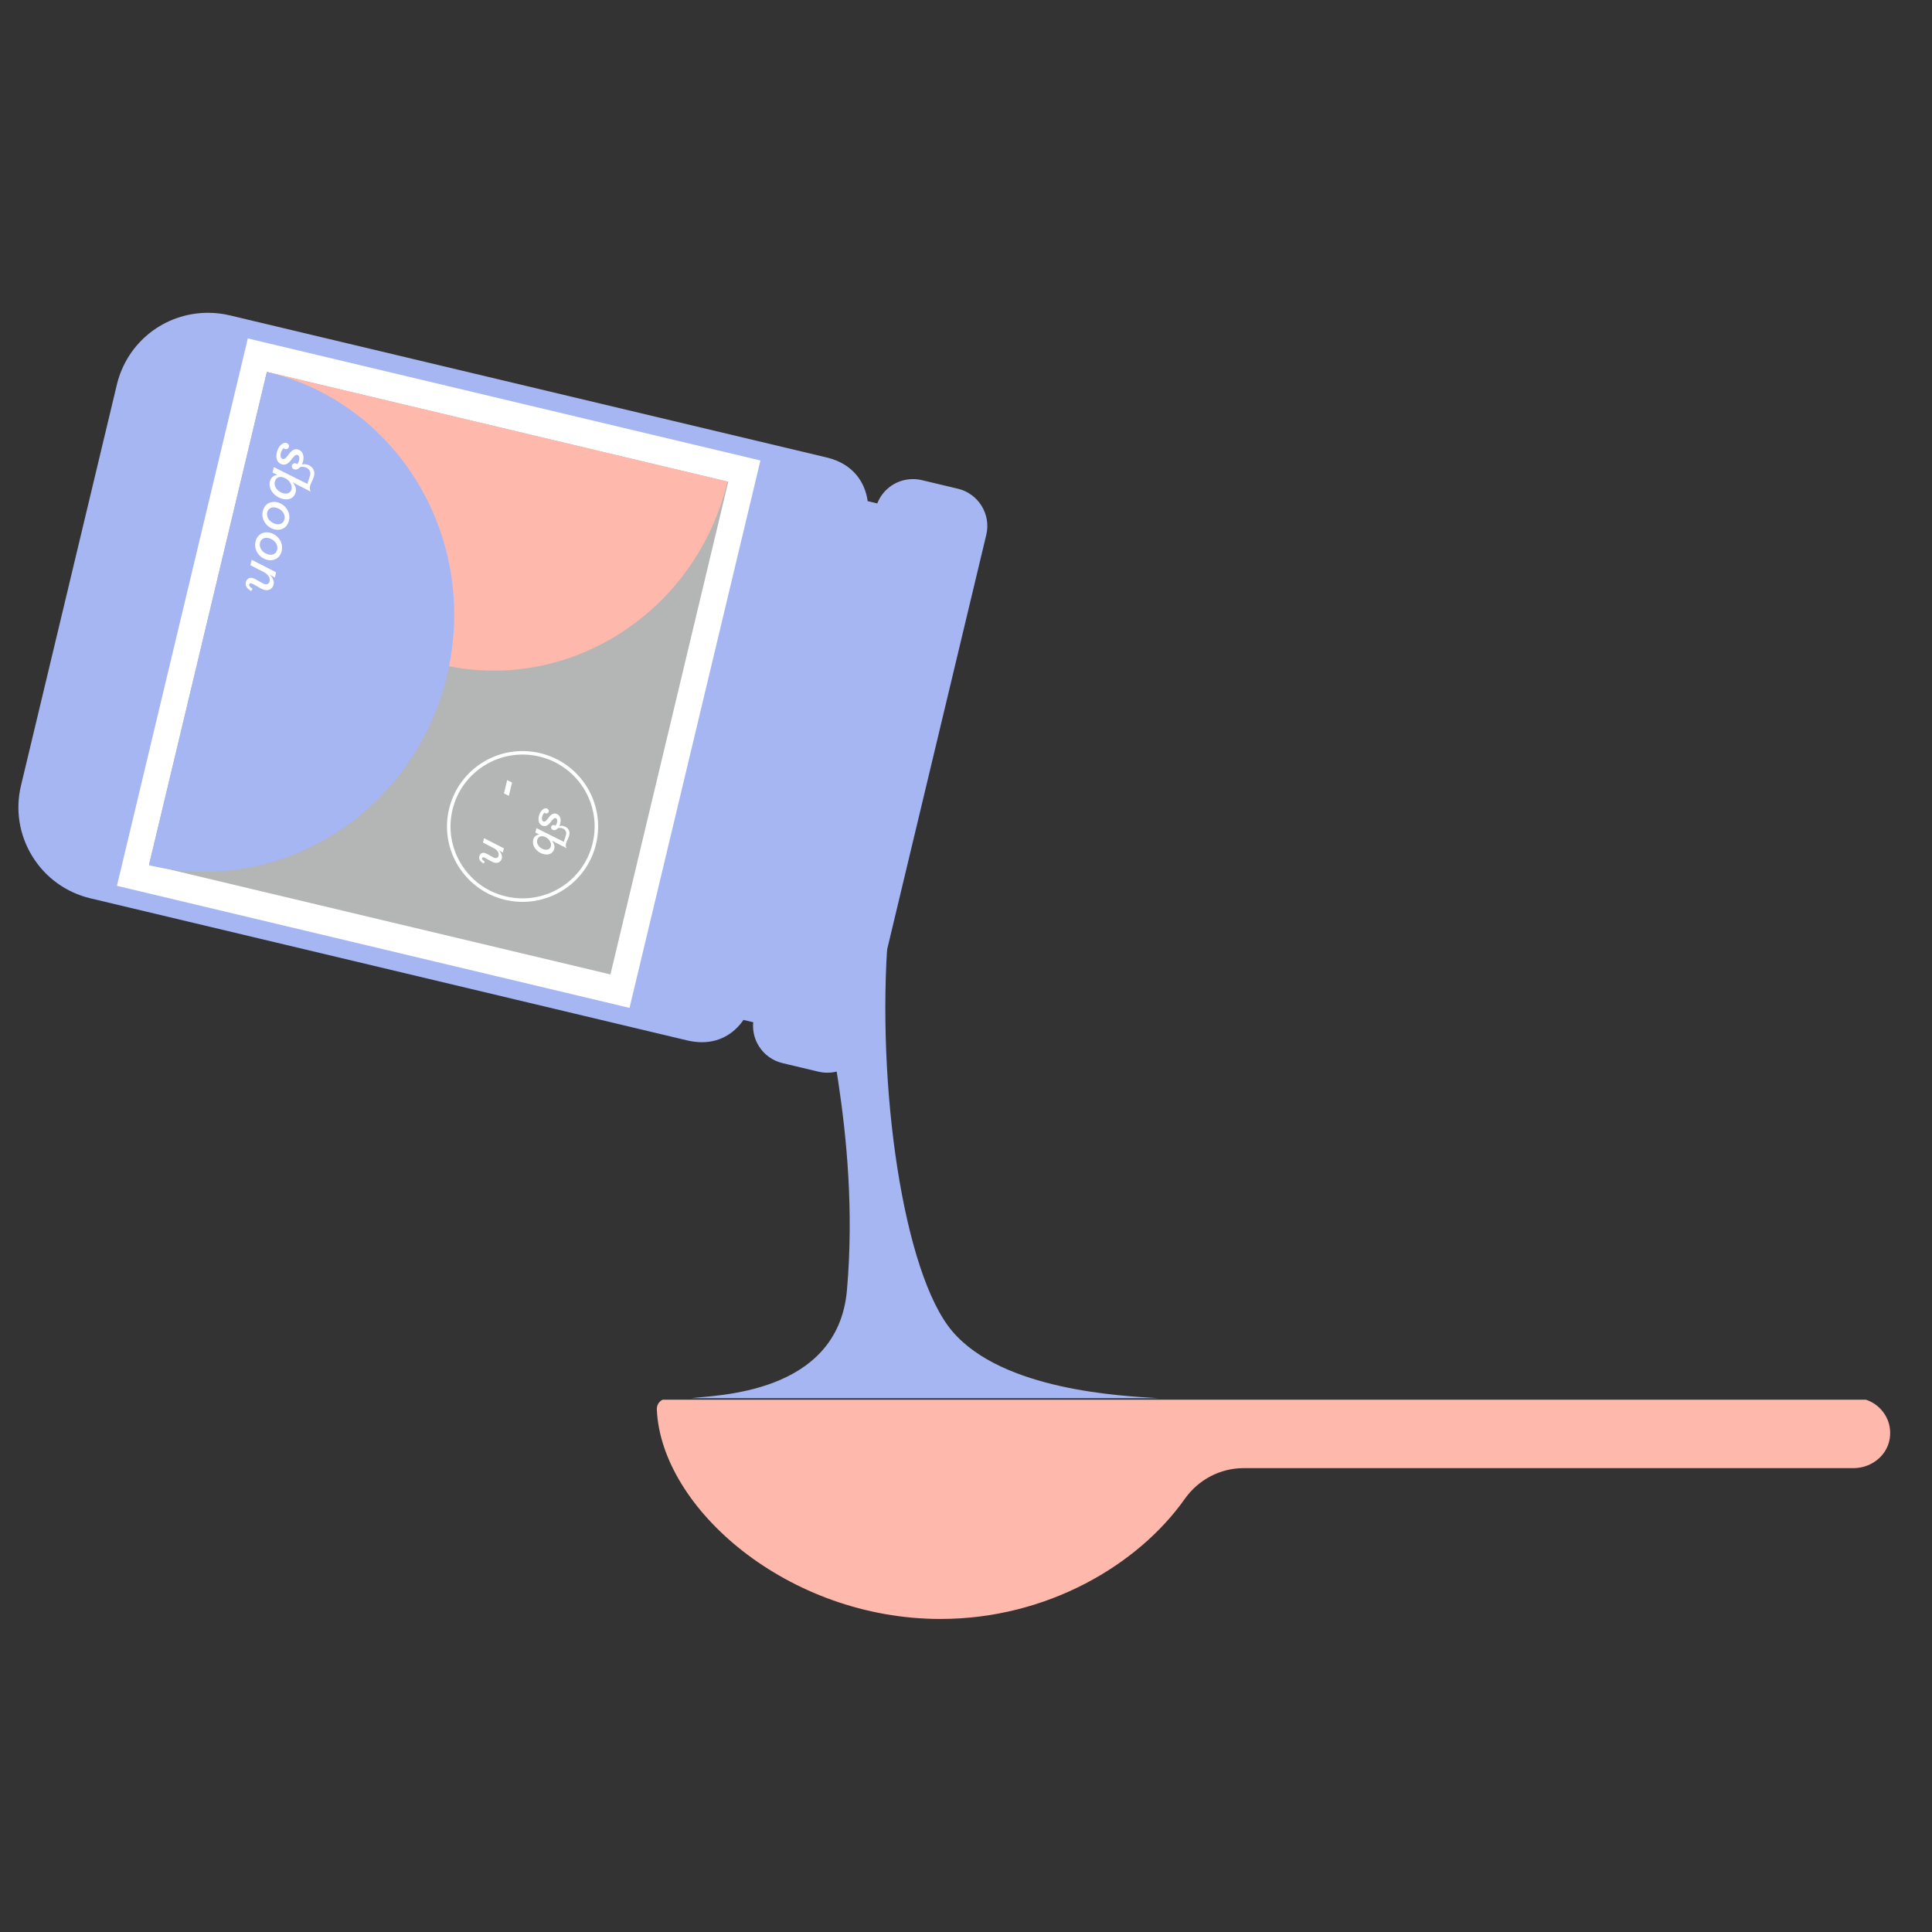 <svg xmlns="http://www.w3.org/2000/svg" width="105" height="105" viewBox="0 0 105 105">
  <rect x="0" y="0" width="105" height="105" fill="#333333" stroke="none"/>
  <g fill="none" fill-rule="evenodd" transform="translate(1 17)">
    <path fill="#A5B6F3" d="M43.967,40.803 C43.843,40.803 43.719,40.789 43.598,40.76 L41.644,40.295 C40.792,40.092 40.265,39.236 40.468,38.386 L40.516,38.184 L39.171,37.864 C38.866,38.454 38.223,39.146 37.145,39.146 C36.929,39.146 36.7,39.117 36.466,39.062 L4.033,31.339 C1.565,30.751 0.036,28.27 0.625,25.807 L5.834,4.024 C6.331,1.947 8.17,0.497 10.307,0.497 C10.665,0.497 11.026,0.539 11.377,0.623 L43.811,8.345 C45.302,8.7 45.686,9.817 45.686,10.634 L47.027,10.953 L47.075,10.751 C47.247,10.035 47.881,9.534 48.619,9.534 C48.743,9.534 48.867,9.549 48.988,9.578 L50.942,10.043 C51.355,10.142 51.704,10.394 51.927,10.755 C52.149,11.115 52.217,11.54 52.118,11.952 L45.511,39.586 C45.339,40.303 44.705,40.803 43.967,40.803"/>
    <path fill="#A5B6F3" d="M10.306,0 L10.306,0 C7.939,0 5.901,1.607 5.35,3.908 L2.76,14.738 L2.731,14.863 L0.141,25.692 C-0.175,27.014 0.044,28.38 0.757,29.538 C1.47,30.696 2.593,31.507 3.918,31.823 L36.351,39.545 C36.622,39.609 36.89,39.642 37.145,39.642 C38.253,39.642 38.982,39.046 39.407,38.431 L39.936,38.556 C39.892,39.005 39.995,39.453 40.235,39.843 C40.527,40.317 40.986,40.648 41.528,40.778 L43.482,41.243 C43.642,41.28 43.804,41.3 43.967,41.3 C44.936,41.3 45.77,40.642 45.994,39.702 L52.602,12.067 C52.869,10.952 52.176,9.827 51.058,9.56 L49.104,9.095 C48.945,9.057 48.782,9.038 48.619,9.038 C47.748,9.038 46.987,9.569 46.678,10.359 L46.156,10.235 C46.026,9.27 45.416,8.217 43.927,7.862 L11.493,0.14 C11.104,0.047 10.704,0 10.306,0 M10.306,0.993 C10.622,0.993 10.942,1.03 11.262,1.106 L43.696,8.829 C45.525,9.264 45.15,11.017 45.15,11.017 L47.396,11.551 L47.559,10.867 C47.679,10.367 48.126,10.031 48.619,10.031 C48.703,10.031 48.788,10.041 48.873,10.061 L50.827,10.527 C51.412,10.666 51.774,11.252 51.634,11.837 L45.027,39.471 C44.907,39.971 44.461,40.307 43.967,40.307 C43.883,40.307 43.798,40.297 43.713,40.277 L41.759,39.812 C41.173,39.672 40.812,39.085 40.952,38.501 L41.115,37.816 L38.87,37.282 C38.87,37.282 38.508,38.649 37.145,38.649 C36.974,38.649 36.786,38.628 36.582,38.579 L4.149,30.856 C1.944,30.332 0.583,28.123 1.109,25.923 L3.699,15.093 L3.728,14.968 L6.318,4.139 C6.768,2.258 8.451,0.993 10.306,0.993"/>
    <polygon fill="#FFF" points="12.468 1.393 5.355 31.143 33.214 37.777 40.328 8.026"/>
    <polygon fill="#B4B5B5" points="13.505 3.212 7.103 29.988 32.176 35.958 38.579 9.182"/>
    <path fill="#FFB8AC" d="M38.538,9.172 C36.832,16.304 29.847,20.751 22.934,19.105 C16.021,17.46 11.8,10.344 13.505,3.212 L38.538,9.172 Z"/>
    <path fill="#A5B6F3" d="M13.505,3.212 C20.681,4.921 25.063,12.308 23.293,19.711 C21.523,27.115 14.271,31.731 7.095,30.023 L13.505,3.212 Z"/>
    <path fill="#FFF" d="M13.614 11.238C13.529 11.124 13.491 10.986 13.524 10.85 13.548 10.75 13.604 10.67 13.683 10.622 13.763 10.575 13.867 10.558 13.989 10.587 14.153 10.626 14.286 10.716 14.372 10.83 14.457 10.945 14.493 11.083 14.461 11.218 14.437 11.317 14.381 11.397 14.301 11.445 14.222 11.494 14.118 11.51 13.999 11.481 13.835 11.443 13.7 11.352 13.614 11.238M14.706 11.29C14.761 11.06 14.707 10.836 14.585 10.658 14.464 10.479 14.275 10.345 14.059 10.294 13.892 10.254 13.722 10.274 13.581 10.355 13.441 10.435 13.33 10.577 13.282 10.779 13.227 11.009 13.28 11.232 13.402 11.411 13.523 11.589 13.711 11.723 13.925 11.774 14.094 11.814 14.265 11.795 14.406 11.714 14.547 11.633 14.658 11.492 14.706 11.29M13.218 12.893C13.133 12.779 13.096 12.641 13.128 12.505 13.152 12.406 13.208 12.326 13.288 12.278 13.367 12.23 13.472 12.214 13.593 12.242 13.757 12.282 13.891 12.371 13.976 12.486 14.061 12.6 14.097 12.738 14.065 12.873 14.04 12.973 13.985 13.053 13.906 13.101 13.826 13.149 13.722 13.165 13.603 13.137 13.439 13.098 13.305 13.007 13.218 12.893M14.31 12.945C14.365 12.715 14.311 12.491 14.19 12.313 14.068 12.134 13.879 12.001 13.663 11.949 13.497 11.909 13.326 11.929 13.186 12.01 13.045 12.09 12.934 12.232 12.886 12.434 12.831 12.664 12.885 12.888 13.005 13.067 13.127 13.245 13.315 13.378 13.529 13.429 13.698 13.47 13.869 13.45 14.01 13.369 14.151 13.288 14.262 13.147 14.31 12.945M12.729 15L12.726 14.998C12.644 14.944 12.595 14.899 12.568 14.86 12.541 14.823 12.537 14.792 12.543 14.766 12.549 14.739 12.564 14.72 12.584 14.71 12.605 14.7 12.631 14.698 12.663 14.706 12.689 14.712 12.732 14.732 12.772 14.752L13.156 14.97C13.232 15.012 13.308 15.044 13.377 15.061 13.503 15.091 13.614 15.073 13.699 15.02 13.784 14.968 13.844 14.88 13.87 14.772 13.893 14.675 13.876 14.572 13.832 14.473 13.792 14.381 13.728 14.293 13.651 14.219L13.937 14.391 14.006 14.103 12.677 13.422 12.607 13.716 13.326 14.087 13.326 14.087C13.457 14.156 13.549 14.239 13.604 14.327 13.658 14.414 13.674 14.505 13.654 14.59 13.639 14.653 13.607 14.7 13.563 14.728 13.519 14.756 13.464 14.764 13.403 14.75 13.358 14.739 13.318 14.722 13.266 14.693L12.872 14.472C12.822 14.447 12.763 14.422 12.716 14.411 12.634 14.392 12.557 14.402 12.494 14.441 12.431 14.481 12.384 14.55 12.36 14.647 12.339 14.733 12.351 14.818 12.399 14.898 12.446 14.978 12.527 15.052 12.646 15.12L12.649 15.122 12.729 15zM14.034 9.574C13.944 9.462 13.902 9.324 13.934 9.188 13.96 9.08 14.014 9.005 14.086 8.963 14.158 8.92 14.25 8.911 14.351 8.935 14.506 8.972 14.646 9.066 14.739 9.186 14.831 9.305 14.876 9.45 14.844 9.586 14.82 9.686 14.764 9.754 14.689 9.791 14.614 9.83 14.518 9.837 14.413 9.812 14.259 9.775 14.124 9.687 14.034 9.574M14.824 10.082C14.946 10.018 15.034 9.903 15.072 9.74 15.095 9.645 15.083 9.545 15.05 9.452 15.018 9.364 14.967 9.286 14.907 9.216L15.883 9.719C15.846 9.624 15.821 9.543 15.847 9.432 15.873 9.324 15.92 9.218 15.964 9.138 16 9.057 16.044 8.961 16.068 8.863 16.151 8.513 15.907 8.3 15.68 8.246 15.584 8.223 15.497 8.225 15.41 8.241 15.436 8.188 15.457 8.13 15.472 8.066 15.514 7.892 15.497 7.745 15.442 7.635 15.387 7.524 15.292 7.451 15.179 7.424 15.066 7.397 14.973 7.425 14.892 7.482 14.811 7.538 14.742 7.623 14.675 7.71 14.622 7.78 14.573 7.846 14.523 7.891 14.497 7.913 14.472 7.93 14.446 7.94 14.42 7.95 14.393 7.952 14.365 7.945 14.337 7.939 14.315 7.925 14.297 7.907 14.27 7.88 14.254 7.84 14.249 7.794 14.243 7.748 14.247 7.695 14.26 7.64 14.284 7.54 14.329 7.452 14.376 7.396 14.393 7.378 14.406 7.364 14.421 7.355 14.44 7.38 14.471 7.4 14.504 7.408 14.547 7.418 14.591 7.411 14.627 7.39 14.662 7.368 14.69 7.333 14.701 7.286 14.713 7.238 14.703 7.191 14.677 7.153 14.651 7.115 14.609 7.086 14.556 7.073 14.487 7.057 14.416 7.075 14.347 7.117 14.214 7.196 14.097 7.368 14.046 7.582 14.006 7.748 14.011 7.897 14.061 8.012 14.111 8.128 14.206 8.21 14.345 8.243 14.455 8.27 14.547 8.242 14.629 8.187 14.711 8.132 14.781 8.049 14.848 7.964 14.905 7.891 14.956 7.824 15.008 7.779 15.033 7.756 15.058 7.738 15.083 7.728 15.109 7.718 15.134 7.715 15.159 7.722 15.208 7.733 15.24 7.77 15.257 7.821 15.272 7.873 15.271 7.94 15.255 8.011 15.238 8.081 15.208 8.146 15.178 8.19 15.163 8.21 15.152 8.221 15.143 8.229 15.111 8.199 15.089 8.187 15.06 8.18 14.974 8.159 14.883 8.214 14.862 8.304 14.851 8.349 14.859 8.395 14.884 8.433 14.909 8.471 14.95 8.5 15.005 8.513 15.07 8.529 15.144 8.515 15.209 8.476L15.209 8.475C15.247 8.453 15.284 8.421 15.318 8.382 15.392 8.368 15.473 8.365 15.558 8.386 15.817 8.447 15.894 8.655 15.859 8.799 15.843 8.868 15.816 8.965 15.787 9.048 15.757 9.121 15.726 9.216 15.706 9.298L15.706 9.299 13.881 8.386 13.811 8.682 14.08 8.812C13.885 8.819 13.717 8.958 13.668 9.162 13.62 9.366 13.675 9.576 13.805 9.75 13.933 9.924 14.136 10.061 14.38 10.12 14.55 10.16 14.703 10.147 14.824 10.082"/>
    <polygon fill="#FFF" points="26.829 25.529 26.655 26.253 26.389 26.122 26.563 25.397"/>
    <path fill="#FFF" d="M26.469,31.81 L26.491,31.717 C25.439,31.467 24.59,30.815 24.065,29.963 C23.54,29.11 23.341,28.059 23.592,27.01 C23.843,25.96 24.496,25.112 25.35,24.588 C26.204,24.064 27.257,23.865 28.309,24.116 C29.361,24.366 30.211,25.018 30.736,25.87 C31.261,26.722 31.46,27.773 31.209,28.823 C30.958,29.873 30.305,30.722 29.451,31.245 C28.597,31.769 27.544,31.967 26.491,31.717 L26.469,31.81 L26.448,31.903 C27.55,32.165 28.656,31.957 29.551,31.408 C30.446,30.859 31.132,29.968 31.395,28.868 C31.658,27.767 31.449,26.664 30.899,25.77 C30.349,24.877 29.456,24.192 28.354,23.93 C27.251,23.668 26.145,23.876 25.249,24.425 C24.355,24.974 23.669,25.865 23.405,26.965 C23.142,28.066 23.351,29.169 23.901,30.063 C24.452,30.956 25.344,31.64 26.448,31.903 L26.469,31.81 Z"/>
    <path fill="#FFF" d="M28.278 28.977C28.205 28.885 28.17 28.773 28.196 28.662 28.217 28.574 28.261 28.513 28.32 28.478 28.379 28.444 28.454 28.436 28.537 28.455 28.663 28.485 28.777 28.563 28.853 28.66 28.928 28.758 28.965 28.876 28.939 28.987 28.92 29.068 28.874 29.124 28.813 29.155 28.751 29.185 28.672 29.191 28.587 29.171 28.462 29.141 28.35 29.07 28.278 28.977M28.923 29.392C29.022 29.34 29.094 29.245 29.126 29.112 29.144 29.035 29.134 28.953 29.107 28.877 29.081 28.806 29.039 28.741 28.991 28.685L29.787 29.095C29.757 29.018 29.737 28.951 29.758 28.861 29.779 28.773 29.817 28.686 29.853 28.621 29.883 28.555 29.919 28.476 29.938 28.396 30.006 28.111 29.807 27.937 29.622 27.892 29.543 27.874 29.472 27.876 29.401 27.889 29.423 27.846 29.44 27.798 29.452 27.746 29.486 27.603 29.473 27.484 29.428 27.393 29.382 27.303 29.305 27.243 29.213 27.221 29.121 27.199 29.044 27.222 28.978 27.269 28.912 27.315 28.856 27.385 28.801 27.455 28.758 27.512 28.718 27.566 28.677 27.602 28.656 27.621 28.635 27.635 28.614 27.643 28.593 27.651 28.571 27.653 28.548 27.647 28.525 27.642 28.507 27.631 28.493 27.616 28.471 27.594 28.458 27.561 28.453 27.524 28.448 27.486 28.451 27.443 28.462 27.398 28.482 27.316 28.519 27.244 28.557 27.198 28.571 27.184 28.582 27.173 28.593 27.166 28.609 27.185 28.635 27.202 28.661 27.208 28.696 27.217 28.732 27.211 28.762 27.193 28.791 27.176 28.814 27.147 28.823 27.109 28.832 27.07 28.824 27.031 28.803 27.001 28.782 26.969 28.747 26.946 28.704 26.935 28.647 26.922 28.59 26.937 28.533 26.971L28.533 26.971C28.424 27.035 28.329 27.176 28.288 27.351 28.255 27.486 28.259 27.607 28.3 27.702 28.34 27.797 28.418 27.864 28.531 27.891 28.621 27.912 28.697 27.889 28.764 27.844 28.83 27.799 28.888 27.732 28.942 27.662 28.989 27.603 29.031 27.548 29.073 27.511 29.094 27.493 29.114 27.478 29.134 27.47 29.155 27.462 29.176 27.459 29.197 27.464 29.236 27.474 29.262 27.504 29.276 27.546 29.289 27.588 29.288 27.643 29.274 27.701 29.26 27.758 29.236 27.811 29.212 27.847 29.2 27.864 29.191 27.872 29.184 27.879 29.157 27.854 29.139 27.844 29.116 27.839 29.045 27.821 28.971 27.867 28.953 27.94 28.945 27.977 28.951 28.015 28.972 28.045 28.992 28.076 29.026 28.1 29.07 28.111 29.124 28.124 29.184 28.112 29.237 28.08 29.268 28.061 29.298 28.036 29.326 28.004 29.387 27.992 29.452 27.99 29.522 28.007 29.734 28.057 29.796 28.227 29.768 28.345 29.755 28.4 29.733 28.48 29.709 28.548 29.685 28.607 29.659 28.685 29.643 28.752L29.643 28.752 28.153 28.007 28.095 28.249 28.315 28.355C28.156 28.361 28.018 28.474 27.979 28.641 27.939 28.807 27.985 28.979 28.09 29.121 28.196 29.263 28.361 29.375 28.56 29.423 28.699 29.456 28.824 29.445 28.923 29.392M25.347 29.833L25.345 29.831C25.279 29.788 25.239 29.751 25.217 29.721 25.195 29.689 25.191 29.664 25.196 29.643 25.201 29.621 25.213 29.606 25.23 29.598 25.246 29.59 25.268 29.589 25.294 29.594 25.314 29.599 25.35 29.616 25.382 29.632L25.694 29.809C25.756 29.844 25.817 29.87 25.873 29.883 25.976 29.907 26.065 29.893 26.134 29.85 26.204 29.807 26.252 29.736 26.273 29.649 26.292 29.57 26.278 29.486 26.242 29.406 26.209 29.331 26.158 29.26 26.096 29.199L26.327 29.339 26.384 29.105 25.305 28.553 25.248 28.791 25.832 29.093C25.938 29.149 26.013 29.216 26.057 29.287 26.101 29.358 26.114 29.432 26.098 29.501 26.086 29.552 26.06 29.59 26.024 29.612 25.989 29.635 25.944 29.642 25.895 29.63 25.858 29.622 25.825 29.608 25.783 29.585L25.463 29.405 25.463 29.405C25.423 29.384 25.375 29.365 25.337 29.356 25.271 29.34 25.207 29.348 25.157 29.38 25.105 29.412 25.067 29.468 25.048 29.546 25.031 29.617 25.041 29.686 25.079 29.75 25.117 29.815 25.184 29.876 25.28 29.931L25.283 29.933 25.347 29.833z"/>
    <path fill="#FFB8AC" d="M0.524,0.109 C0.412,0.226 0.358,0.367 0.365,0.528 C0.594,5.907 7.498,11.916 15.782,11.916 C21.564,11.916 26.516,8.988 29.058,5.391 C29.793,4.35 30.977,3.719 32.253,3.719 L65.4,3.719 C66.345,3.719 67.206,3.071 67.366,2.142 C67.537,1.158 66.94,0.288 66.081,9.93006993e-05 L0.679,9.93006993e-05 C0.624,0.028 0.57,0.061 0.524,0.109" transform="translate(34.332 59.071)"/>
    <path fill="#A5B6F3" d="M61.947,58.989 C59.991,58.869 53.489,58.575 50.752,55.347 C48.095,52.214 46.617,42.032 47.269,33.749 C47.334,32.929 44.408,35.71 43.805,36.449 C43.416,37.141 45.789,44.41 45.03,53.113 C44.533,58.823 37.805,58.816 36.572,58.989 L61.947,58.989 Z"/>
  </g>
</svg>
